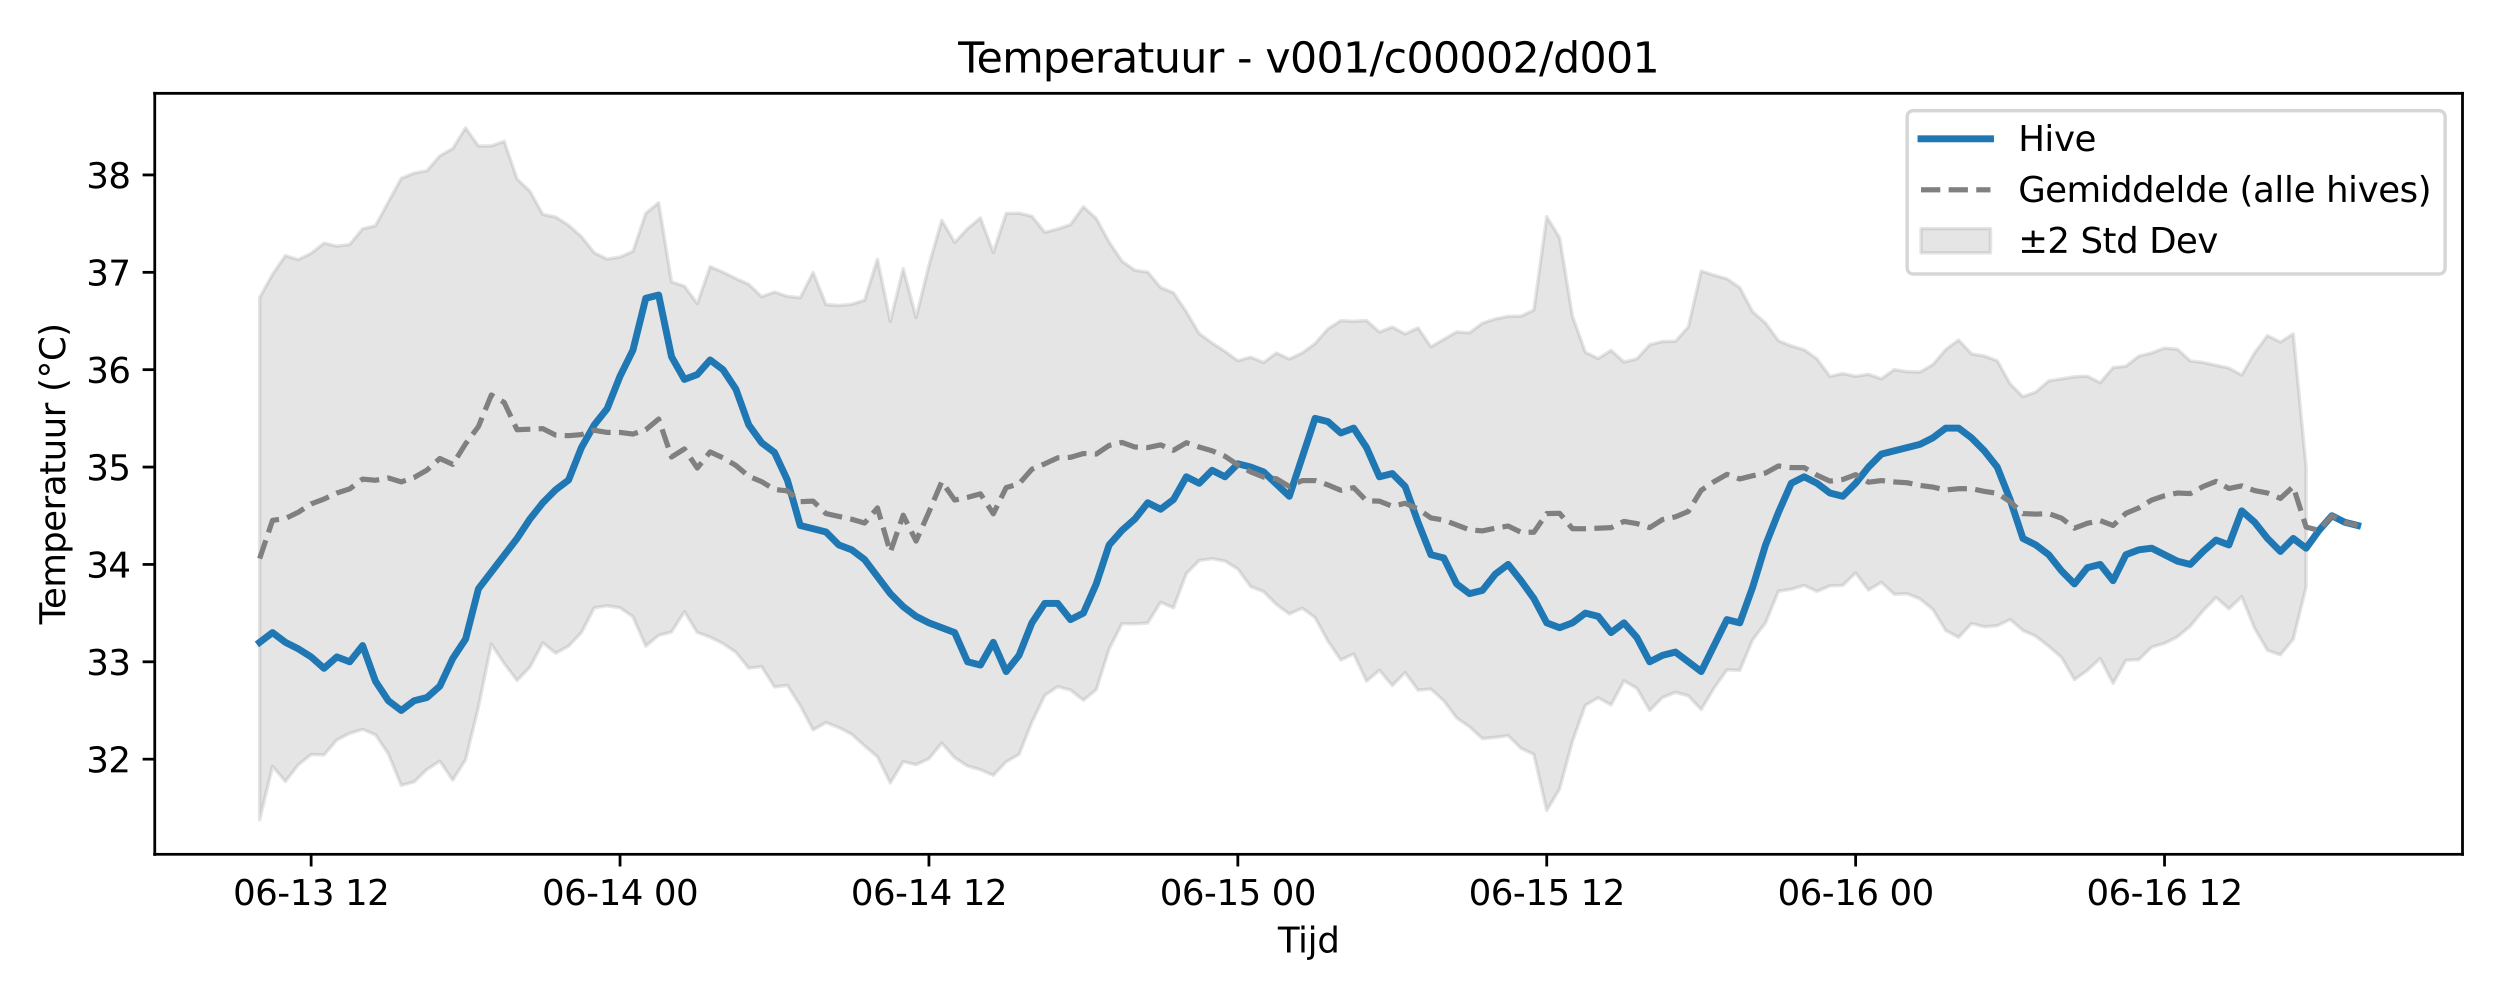 <?xml version="1.0" encoding="utf-8" standalone="no"?>
<!DOCTYPE svg PUBLIC "-//W3C//DTD SVG 1.1//EN"
  "http://www.w3.org/Graphics/SVG/1.1/DTD/svg11.dtd">
<svg xmlns:xlink="http://www.w3.org/1999/xlink" width="720pt" height="288pt" viewBox="0 0 720 288" xmlns="http://www.w3.org/2000/svg" version="1.1">
 <defs>
  <style type="text/css">*{stroke-linejoin: round; stroke-linecap: butt}</style>
 </defs>
 <g id="figure_1">
  <g id="patch_1">
   <path d="M 0 288 
L 720 288 
L 720 0 
L 0 0 
z
" style="fill: #ffffff"/>
  </g>
  <g id="axes_1">
   <g id="patch_2">
    <path d="M 44.57 246.04 
L 709.2 246.04 
L 709.2 26.88 
L 44.57 26.88 
z
" style="fill: #ffffff"/>
   </g>
   <g id="FillBetweenPolyCollection_1">
    <defs>
     <path id="md0d5332e14" d="M 74.78 -202.333 
L 74.78 -51.922 
L 78.487 -67.287 
L 82.194 -62.949 
L 85.901 -67.711 
L 89.608 -70.705 
L 93.314 -70.58 
L 97.021 -74.916 
L 100.728 -76.814 
L 104.435 -77.942 
L 108.142 -76.379 
L 111.848 -70.862 
L 115.555 -61.813 
L 119.262 -62.828 
L 122.969 -66.407 
L 126.676 -68.805 
L 130.383 -63.319 
L 134.089 -69.216 
L 137.796 -84.401 
L 141.503 -102.495 
L 145.21 -96.899 
L 148.917 -92.027 
L 152.623 -95.869 
L 156.33 -102.856 
L 160.037 -99.874 
L 163.744 -101.913 
L 167.451 -105.835 
L 171.157 -112.969 
L 174.864 -113.536 
L 178.571 -112.951 
L 182.278 -110.386 
L 185.985 -101.92 
L 189.691 -105.03 
L 193.398 -105.976 
L 197.105 -111.833 
L 200.812 -105.858 
L 204.519 -104.489 
L 208.225 -102.658 
L 211.932 -100.15 
L 215.639 -95.564 
L 219.346 -96.014 
L 223.053 -90.149 
L 226.759 -90.626 
L 230.466 -84.781 
L 234.173 -77.793 
L 237.88 -79.907 
L 241.587 -78.44 
L 245.293 -76.554 
L 249 -73.176 
L 252.707 -70.06 
L 256.414 -62.511 
L 260.121 -68.625 
L 263.827 -67.786 
L 267.534 -69.493 
L 271.241 -73.988 
L 274.948 -69.79 
L 278.655 -67.394 
L 282.361 -66.318 
L 286.068 -64.726 
L 289.775 -68.597 
L 293.482 -70.733 
L 297.189 -80.009 
L 300.896 -87.738 
L 304.602 -90.225 
L 308.309 -89.27 
L 312.016 -86.326 
L 315.723 -89.386 
L 319.43 -101.138 
L 323.136 -108.389 
L 326.843 -108.335 
L 330.55 -108.571 
L 334.257 -114.551 
L 337.964 -112.962 
L 341.67 -122.815 
L 345.377 -126.583 
L 349.084 -127.103 
L 352.791 -126.42 
L 356.498 -124.113 
L 360.204 -119.047 
L 363.911 -117.602 
L 367.618 -113.905 
L 371.325 -111.168 
L 375.032 -112.835 
L 378.738 -110.139 
L 382.445 -103.404 
L 386.152 -97.92 
L 389.859 -99.674 
L 393.566 -91.818 
L 397.272 -94.968 
L 400.979 -90.564 
L 404.686 -94.292 
L 408.393 -89.246 
L 412.1 -89.551 
L 415.806 -86.172 
L 419.513 -81.24 
L 423.22 -78.677 
L 426.927 -75.295 
L 430.634 -75.622 
L 434.34 -76.138 
L 438.047 -72.494 
L 441.754 -70.733 
L 445.461 -54.574 
L 449.168 -60.815 
L 452.874 -74.527 
L 456.581 -84.898 
L 460.288 -87.04 
L 463.995 -84.981 
L 467.702 -91.915 
L 471.409 -89.777 
L 475.115 -83.363 
L 478.822 -87.116 
L 482.529 -88.606 
L 486.236 -87.601 
L 489.943 -83.639 
L 493.649 -89.823 
L 497.356 -95.069 
L 501.063 -94.972 
L 504.77 -103.778 
L 508.477 -108.598 
L 512.183 -117.728 
L 515.89 -118.288 
L 519.597 -119.403 
L 523.304 -117.671 
L 527.011 -119.276 
L 530.717 -119.404 
L 534.424 -122.987 
L 538.131 -118.052 
L 541.838 -120.284 
L 545.545 -116.852 
L 549.251 -116.992 
L 552.958 -115.537 
L 556.665 -112.461 
L 560.372 -106.421 
L 564.079 -104.433 
L 567.785 -108.422 
L 571.492 -107.498 
L 575.199 -107.762 
L 578.906 -109.583 
L 582.613 -106.424 
L 586.319 -104.764 
L 590.026 -101.873 
L 593.733 -98.643 
L 597.44 -92.272 
L 601.147 -94.905 
L 604.853 -98.357 
L 608.56 -91.19 
L 612.267 -97.824 
L 615.974 -98.007 
L 619.681 -101.625 
L 623.387 -102.707 
L 627.094 -104.592 
L 630.801 -107.66 
L 634.508 -112.152 
L 638.215 -115.924 
L 641.922 -112.654 
L 645.628 -116.143 
L 649.335 -107.019 
L 653.042 -100.676 
L 656.749 -99.414 
L 660.456 -103.915 
L 664.162 -119.009 
L 664.162 -153.38 
L 664.162 -153.38 
L 660.456 -191.843 
L 656.749 -189.489 
L 653.042 -191.344 
L 649.335 -186.403 
L 645.628 -179.99 
L 641.922 -181.983 
L 638.215 -182.794 
L 634.508 -183.607 
L 630.801 -184.048 
L 627.094 -187.427 
L 623.387 -187.755 
L 619.681 -186.344 
L 615.974 -185.444 
L 612.267 -182.51 
L 608.56 -182.134 
L 604.853 -177.772 
L 601.147 -179.665 
L 597.44 -179.494 
L 593.733 -178.887 
L 590.026 -178.306 
L 586.319 -175.104 
L 582.613 -173.755 
L 578.906 -177.451 
L 575.199 -184.102 
L 571.492 -185.456 
L 567.785 -186.09 
L 564.079 -190.079 
L 560.372 -187.313 
L 556.665 -182.986 
L 552.958 -180.844 
L 549.251 -180.947 
L 545.545 -181.555 
L 541.838 -178.902 
L 538.131 -180.2 
L 534.424 -179.627 
L 530.717 -180.405 
L 527.011 -179.598 
L 523.304 -184.631 
L 519.597 -187.261 
L 515.89 -188.376 
L 512.183 -189.871 
L 508.477 -194.951 
L 504.77 -198.212 
L 501.063 -205.149 
L 497.356 -207.7 
L 493.649 -208.74 
L 489.943 -209.938 
L 486.236 -193.824 
L 482.529 -189.704 
L 478.822 -189.635 
L 475.115 -188.714 
L 471.409 -184.638 
L 467.702 -183.746 
L 463.995 -187.097 
L 460.288 -184.727 
L 456.581 -186.557 
L 452.874 -196.927 
L 449.168 -219.52 
L 445.461 -225.605 
L 441.754 -198.697 
L 438.047 -196.935 
L 434.34 -196.874 
L 430.634 -196.144 
L 426.927 -194.914 
L 423.22 -192.154 
L 419.513 -192.396 
L 415.806 -190.268 
L 412.1 -188.135 
L 408.393 -193.582 
L 404.686 -191.807 
L 400.979 -193.822 
L 397.272 -192.378 
L 393.566 -195.684 
L 389.859 -195.461 
L 386.152 -195.657 
L 382.445 -193.289 
L 378.738 -189.047 
L 375.032 -186.351 
L 371.325 -184.591 
L 367.618 -186.341 
L 363.911 -183.609 
L 360.204 -185.124 
L 356.498 -184.109 
L 352.791 -186.788 
L 349.084 -189.221 
L 345.377 -191.922 
L 341.67 -198.183 
L 337.964 -203.673 
L 334.257 -205.2 
L 330.55 -209.622 
L 326.843 -210.17 
L 323.136 -212.764 
L 319.43 -218.301 
L 315.723 -225.068 
L 312.016 -228.439 
L 308.309 -223.315 
L 304.602 -222.048 
L 300.896 -221.108 
L 297.189 -225.721 
L 293.482 -226.584 
L 289.775 -226.538 
L 286.068 -215.328 
L 282.361 -225.234 
L 278.655 -222.133 
L 274.948 -218.179 
L 271.241 -224.575 
L 267.534 -211.621 
L 263.827 -196.564 
L 260.121 -210.619 
L 256.414 -195.483 
L 252.707 -213.36 
L 249 -201.55 
L 245.293 -200.353 
L 241.587 -200.025 
L 237.88 -200.272 
L 234.173 -209.552 
L 230.466 -202.253 
L 226.759 -202.64 
L 223.053 -203.896 
L 219.346 -202.548 
L 215.639 -206.115 
L 211.932 -207.761 
L 208.225 -209.615 
L 204.519 -211.211 
L 200.812 -200.557 
L 197.105 -205.581 
L 193.398 -206.796 
L 189.691 -229.615 
L 185.985 -226.555 
L 182.278 -215.597 
L 178.571 -213.966 
L 174.864 -213.382 
L 171.157 -215.195 
L 167.451 -219.837 
L 163.744 -223.135 
L 160.037 -225.485 
L 156.33 -226.243 
L 152.623 -232.918 
L 148.917 -236.449 
L 145.21 -247.28 
L 141.503 -245.985 
L 137.796 -245.944 
L 134.089 -251.158 
L 130.383 -245.215 
L 126.676 -243.112 
L 122.969 -238.832 
L 119.262 -238.139 
L 115.555 -236.617 
L 111.848 -229.838 
L 108.142 -222.985 
L 104.435 -222.09 
L 100.728 -217.609 
L 97.021 -217.103 
L 93.314 -217.968 
L 89.608 -215.038 
L 85.901 -213.225 
L 82.194 -214.381 
L 78.487 -208.975 
L 74.78 -202.333 
z
" style="stroke: #808080; stroke-opacity: 0.2"/>
    </defs>
    <g clip-path="url(#pf8213c6956)">
     <use xlink:href="#md0d5332e14" x="0" y="288" style="fill: #808080; fill-opacity: 0.2; stroke: #808080; stroke-opacity: 0.2"/>
    </g>
   </g>
   <g id="matplotlib.axis_1">
    <g id="xtick_1">
     <g id="line2d_1">
      <defs>
       <path id="m0d4fc4e708" d="M 0 0 
L 0 3.5 
" style="stroke: #000000; stroke-width: 0.8"/>
      </defs>
      <g>
       <use xlink:href="#m0d4fc4e708" x="89.608" y="246.04" style="stroke: #000000; stroke-width: 0.8"/>
      </g>
     </g>
     <g id="text_1">
      <!-- 06-13 12 -->
      <g transform="translate(67.127 260.638) scale(0.1 -0.1)">
       <defs>
        <path id="DejaVuSans-30" d="M 2034 4250 
Q 1547 4250 1301 3770 
Q 1056 3291 1056 2328 
Q 1056 1369 1301 889 
Q 1547 409 2034 409 
Q 2525 409 2770 889 
Q 3016 1369 3016 2328 
Q 3016 3291 2770 3770 
Q 2525 4250 2034 4250 
z
M 2034 4750 
Q 2819 4750 3233 4129 
Q 3647 3509 3647 2328 
Q 3647 1150 3233 529 
Q 2819 -91 2034 -91 
Q 1250 -91 836 529 
Q 422 1150 422 2328 
Q 422 3509 836 4129 
Q 1250 4750 2034 4750 
z
" transform="scale(0.016)"/>
        <path id="DejaVuSans-36" d="M 2113 2584 
Q 1688 2584 1439 2293 
Q 1191 2003 1191 1497 
Q 1191 994 1439 701 
Q 1688 409 2113 409 
Q 2538 409 2786 701 
Q 3034 994 3034 1497 
Q 3034 2003 2786 2293 
Q 2538 2584 2113 2584 
z
M 3366 4563 
L 3366 3988 
Q 3128 4100 2886 4159 
Q 2644 4219 2406 4219 
Q 1781 4219 1451 3797 
Q 1122 3375 1075 2522 
Q 1259 2794 1537 2939 
Q 1816 3084 2150 3084 
Q 2853 3084 3261 2657 
Q 3669 2231 3669 1497 
Q 3669 778 3244 343 
Q 2819 -91 2113 -91 
Q 1303 -91 875 529 
Q 447 1150 447 2328 
Q 447 3434 972 4092 
Q 1497 4750 2381 4750 
Q 2619 4750 2861 4703 
Q 3103 4656 3366 4563 
z
" transform="scale(0.016)"/>
        <path id="DejaVuSans-2d" d="M 313 2009 
L 1997 2009 
L 1997 1497 
L 313 1497 
L 313 2009 
z
" transform="scale(0.016)"/>
        <path id="DejaVuSans-31" d="M 794 531 
L 1825 531 
L 1825 4091 
L 703 3866 
L 703 4441 
L 1819 4666 
L 2450 4666 
L 2450 531 
L 3481 531 
L 3481 0 
L 794 0 
L 794 531 
z
" transform="scale(0.016)"/>
        <path id="DejaVuSans-33" d="M 2597 2516 
Q 3050 2419 3304 2112 
Q 3559 1806 3559 1356 
Q 3559 666 3084 287 
Q 2609 -91 1734 -91 
Q 1441 -91 1130 -33 
Q 819 25 488 141 
L 488 750 
Q 750 597 1062 519 
Q 1375 441 1716 441 
Q 2309 441 2620 675 
Q 2931 909 2931 1356 
Q 2931 1769 2642 2001 
Q 2353 2234 1838 2234 
L 1294 2234 
L 1294 2753 
L 1863 2753 
Q 2328 2753 2575 2939 
Q 2822 3125 2822 3475 
Q 2822 3834 2567 4026 
Q 2313 4219 1838 4219 
Q 1578 4219 1281 4162 
Q 984 4106 628 3988 
L 628 4550 
Q 988 4650 1302 4700 
Q 1616 4750 1894 4750 
Q 2613 4750 3031 4423 
Q 3450 4097 3450 3541 
Q 3450 3153 3228 2886 
Q 3006 2619 2597 2516 
z
" transform="scale(0.016)"/>
        <path id="DejaVuSans-20" transform="scale(0.016)"/>
        <path id="DejaVuSans-32" d="M 1228 531 
L 3431 531 
L 3431 0 
L 469 0 
L 469 531 
Q 828 903 1448 1529 
Q 2069 2156 2228 2338 
Q 2531 2678 2651 2914 
Q 2772 3150 2772 3378 
Q 2772 3750 2511 3984 
Q 2250 4219 1831 4219 
Q 1534 4219 1204 4116 
Q 875 4013 500 3803 
L 500 4441 
Q 881 4594 1212 4672 
Q 1544 4750 1819 4750 
Q 2544 4750 2975 4387 
Q 3406 4025 3406 3419 
Q 3406 3131 3298 2873 
Q 3191 2616 2906 2266 
Q 2828 2175 2409 1742 
Q 1991 1309 1228 531 
z
" transform="scale(0.016)"/>
       </defs>
       <use xlink:href="#DejaVuSans-30"/>
       <use xlink:href="#DejaVuSans-36" transform="translate(63.623 0)"/>
       <use xlink:href="#DejaVuSans-2d" transform="translate(127.246 0)"/>
       <use xlink:href="#DejaVuSans-31" transform="translate(163.33 0)"/>
       <use xlink:href="#DejaVuSans-33" transform="translate(226.953 0)"/>
       <use xlink:href="#DejaVuSans-20" transform="translate(290.576 0)"/>
       <use xlink:href="#DejaVuSans-31" transform="translate(322.363 0)"/>
       <use xlink:href="#DejaVuSans-32" transform="translate(385.986 0)"/>
      </g>
     </g>
    </g>
    <g id="xtick_2">
     <g id="line2d_2">
      <g>
       <use xlink:href="#m0d4fc4e708" x="178.571" y="246.04" style="stroke: #000000; stroke-width: 0.8"/>
      </g>
     </g>
     <g id="text_2">
      <!-- 06-14 00 -->
      <g transform="translate(156.091 260.638) scale(0.1 -0.1)">
       <defs>
        <path id="DejaVuSans-34" d="M 2419 4116 
L 825 1625 
L 2419 1625 
L 2419 4116 
z
M 2253 4666 
L 3047 4666 
L 3047 1625 
L 3713 1625 
L 3713 1100 
L 3047 1100 
L 3047 0 
L 2419 0 
L 2419 1100 
L 313 1100 
L 313 1709 
L 2253 4666 
z
" transform="scale(0.016)"/>
       </defs>
       <use xlink:href="#DejaVuSans-30"/>
       <use xlink:href="#DejaVuSans-36" transform="translate(63.623 0)"/>
       <use xlink:href="#DejaVuSans-2d" transform="translate(127.246 0)"/>
       <use xlink:href="#DejaVuSans-31" transform="translate(163.33 0)"/>
       <use xlink:href="#DejaVuSans-34" transform="translate(226.953 0)"/>
       <use xlink:href="#DejaVuSans-20" transform="translate(290.576 0)"/>
       <use xlink:href="#DejaVuSans-30" transform="translate(322.363 0)"/>
       <use xlink:href="#DejaVuSans-30" transform="translate(385.986 0)"/>
      </g>
     </g>
    </g>
    <g id="xtick_3">
     <g id="line2d_3">
      <g>
       <use xlink:href="#m0d4fc4e708" x="267.534" y="246.04" style="stroke: #000000; stroke-width: 0.8"/>
      </g>
     </g>
     <g id="text_3">
      <!-- 06-14 12 -->
      <g transform="translate(245.054 260.638) scale(0.1 -0.1)">
       <use xlink:href="#DejaVuSans-30"/>
       <use xlink:href="#DejaVuSans-36" transform="translate(63.623 0)"/>
       <use xlink:href="#DejaVuSans-2d" transform="translate(127.246 0)"/>
       <use xlink:href="#DejaVuSans-31" transform="translate(163.33 0)"/>
       <use xlink:href="#DejaVuSans-34" transform="translate(226.953 0)"/>
       <use xlink:href="#DejaVuSans-20" transform="translate(290.576 0)"/>
       <use xlink:href="#DejaVuSans-31" transform="translate(322.363 0)"/>
       <use xlink:href="#DejaVuSans-32" transform="translate(385.986 0)"/>
      </g>
     </g>
    </g>
    <g id="xtick_4">
     <g id="line2d_4">
      <g>
       <use xlink:href="#m0d4fc4e708" x="356.498" y="246.04" style="stroke: #000000; stroke-width: 0.8"/>
      </g>
     </g>
     <g id="text_4">
      <!-- 06-15 00 -->
      <g transform="translate(334.017 260.638) scale(0.1 -0.1)">
       <defs>
        <path id="DejaVuSans-35" d="M 691 4666 
L 3169 4666 
L 3169 4134 
L 1269 4134 
L 1269 2991 
Q 1406 3038 1543 3061 
Q 1681 3084 1819 3084 
Q 2600 3084 3056 2656 
Q 3513 2228 3513 1497 
Q 3513 744 3044 326 
Q 2575 -91 1722 -91 
Q 1428 -91 1123 -41 
Q 819 9 494 109 
L 494 744 
Q 775 591 1075 516 
Q 1375 441 1709 441 
Q 2250 441 2565 725 
Q 2881 1009 2881 1497 
Q 2881 1984 2565 2268 
Q 2250 2553 1709 2553 
Q 1456 2553 1204 2497 
Q 953 2441 691 2322 
L 691 4666 
z
" transform="scale(0.016)"/>
       </defs>
       <use xlink:href="#DejaVuSans-30"/>
       <use xlink:href="#DejaVuSans-36" transform="translate(63.623 0)"/>
       <use xlink:href="#DejaVuSans-2d" transform="translate(127.246 0)"/>
       <use xlink:href="#DejaVuSans-31" transform="translate(163.33 0)"/>
       <use xlink:href="#DejaVuSans-35" transform="translate(226.953 0)"/>
       <use xlink:href="#DejaVuSans-20" transform="translate(290.576 0)"/>
       <use xlink:href="#DejaVuSans-30" transform="translate(322.363 0)"/>
       <use xlink:href="#DejaVuSans-30" transform="translate(385.986 0)"/>
      </g>
     </g>
    </g>
    <g id="xtick_5">
     <g id="line2d_5">
      <g>
       <use xlink:href="#m0d4fc4e708" x="445.461" y="246.04" style="stroke: #000000; stroke-width: 0.8"/>
      </g>
     </g>
     <g id="text_5">
      <!-- 06-15 12 -->
      <g transform="translate(422.98 260.638) scale(0.1 -0.1)">
       <use xlink:href="#DejaVuSans-30"/>
       <use xlink:href="#DejaVuSans-36" transform="translate(63.623 0)"/>
       <use xlink:href="#DejaVuSans-2d" transform="translate(127.246 0)"/>
       <use xlink:href="#DejaVuSans-31" transform="translate(163.33 0)"/>
       <use xlink:href="#DejaVuSans-35" transform="translate(226.953 0)"/>
       <use xlink:href="#DejaVuSans-20" transform="translate(290.576 0)"/>
       <use xlink:href="#DejaVuSans-31" transform="translate(322.363 0)"/>
       <use xlink:href="#DejaVuSans-32" transform="translate(385.986 0)"/>
      </g>
     </g>
    </g>
    <g id="xtick_6">
     <g id="line2d_6">
      <g>
       <use xlink:href="#m0d4fc4e708" x="534.424" y="246.04" style="stroke: #000000; stroke-width: 0.8"/>
      </g>
     </g>
     <g id="text_6">
      <!-- 06-16 00 -->
      <g transform="translate(511.944 260.638) scale(0.1 -0.1)">
       <use xlink:href="#DejaVuSans-30"/>
       <use xlink:href="#DejaVuSans-36" transform="translate(63.623 0)"/>
       <use xlink:href="#DejaVuSans-2d" transform="translate(127.246 0)"/>
       <use xlink:href="#DejaVuSans-31" transform="translate(163.33 0)"/>
       <use xlink:href="#DejaVuSans-36" transform="translate(226.953 0)"/>
       <use xlink:href="#DejaVuSans-20" transform="translate(290.576 0)"/>
       <use xlink:href="#DejaVuSans-30" transform="translate(322.363 0)"/>
       <use xlink:href="#DejaVuSans-30" transform="translate(385.986 0)"/>
      </g>
     </g>
    </g>
    <g id="xtick_7">
     <g id="line2d_7">
      <g>
       <use xlink:href="#m0d4fc4e708" x="623.387" y="246.04" style="stroke: #000000; stroke-width: 0.8"/>
      </g>
     </g>
     <g id="text_7">
      <!-- 06-16 12 -->
      <g transform="translate(600.907 260.638) scale(0.1 -0.1)">
       <use xlink:href="#DejaVuSans-30"/>
       <use xlink:href="#DejaVuSans-36" transform="translate(63.623 0)"/>
       <use xlink:href="#DejaVuSans-2d" transform="translate(127.246 0)"/>
       <use xlink:href="#DejaVuSans-31" transform="translate(163.33 0)"/>
       <use xlink:href="#DejaVuSans-36" transform="translate(226.953 0)"/>
       <use xlink:href="#DejaVuSans-20" transform="translate(290.576 0)"/>
       <use xlink:href="#DejaVuSans-31" transform="translate(322.363 0)"/>
       <use xlink:href="#DejaVuSans-32" transform="translate(385.986 0)"/>
      </g>
     </g>
    </g>
    <g id="text_8">
     <!-- Tijd -->
     <g transform="translate(368.035 274.317) scale(0.1 -0.1)">
      <defs>
       <path id="DejaVuSans-54" d="M -19 4666 
L 3928 4666 
L 3928 4134 
L 2272 4134 
L 2272 0 
L 1638 0 
L 1638 4134 
L -19 4134 
L -19 4666 
z
" transform="scale(0.016)"/>
       <path id="DejaVuSans-69" d="M 603 3500 
L 1178 3500 
L 1178 0 
L 603 0 
L 603 3500 
z
M 603 4863 
L 1178 4863 
L 1178 4134 
L 603 4134 
L 603 4863 
z
" transform="scale(0.016)"/>
       <path id="DejaVuSans-6a" d="M 603 3500 
L 1178 3500 
L 1178 -63 
Q 1178 -731 923 -1031 
Q 669 -1331 103 -1331 
L -116 -1331 
L -116 -844 
L 38 -844 
Q 366 -844 484 -692 
Q 603 -541 603 -63 
L 603 3500 
z
M 603 4863 
L 1178 4863 
L 1178 4134 
L 603 4134 
L 603 4863 
z
" transform="scale(0.016)"/>
       <path id="DejaVuSans-64" d="M 2906 2969 
L 2906 4863 
L 3481 4863 
L 3481 0 
L 2906 0 
L 2906 525 
Q 2725 213 2448 61 
Q 2172 -91 1784 -91 
Q 1150 -91 751 415 
Q 353 922 353 1747 
Q 353 2572 751 3078 
Q 1150 3584 1784 3584 
Q 2172 3584 2448 3432 
Q 2725 3281 2906 2969 
z
M 947 1747 
Q 947 1113 1208 752 
Q 1469 391 1925 391 
Q 2381 391 2643 752 
Q 2906 1113 2906 1747 
Q 2906 2381 2643 2742 
Q 2381 3103 1925 3103 
Q 1469 3103 1208 2742 
Q 947 2381 947 1747 
z
" transform="scale(0.016)"/>
      </defs>
      <use xlink:href="#DejaVuSans-54"/>
      <use xlink:href="#DejaVuSans-69" transform="translate(57.959 0)"/>
      <use xlink:href="#DejaVuSans-6a" transform="translate(85.742 0)"/>
      <use xlink:href="#DejaVuSans-64" transform="translate(113.525 0)"/>
     </g>
    </g>
   </g>
   <g id="matplotlib.axis_2">
    <g id="ytick_1">
     <g id="line2d_8">
      <defs>
       <path id="m4b5d42293a" d="M 0 0 
L -3.5 0 
" style="stroke: #000000; stroke-width: 0.8"/>
      </defs>
      <g>
       <use xlink:href="#m4b5d42293a" x="44.57" y="218.641" style="stroke: #000000; stroke-width: 0.8"/>
      </g>
     </g>
     <g id="text_9">
      <!-- 32 -->
      <g transform="translate(24.845 222.44) scale(0.1 -0.1)">
       <use xlink:href="#DejaVuSans-33"/>
       <use xlink:href="#DejaVuSans-32" transform="translate(63.623 0)"/>
      </g>
     </g>
    </g>
    <g id="ytick_2">
     <g id="line2d_9">
      <g>
       <use xlink:href="#m4b5d42293a" x="44.57" y="190.598" style="stroke: #000000; stroke-width: 0.8"/>
      </g>
     </g>
     <g id="text_10">
      <!-- 33 -->
      <g transform="translate(24.845 194.397) scale(0.1 -0.1)">
       <use xlink:href="#DejaVuSans-33"/>
       <use xlink:href="#DejaVuSans-33" transform="translate(63.623 0)"/>
      </g>
     </g>
    </g>
    <g id="ytick_3">
     <g id="line2d_10">
      <g>
       <use xlink:href="#m4b5d42293a" x="44.57" y="162.555" style="stroke: #000000; stroke-width: 0.8"/>
      </g>
     </g>
     <g id="text_11">
      <!-- 34 -->
      <g transform="translate(24.845 166.354) scale(0.1 -0.1)">
       <use xlink:href="#DejaVuSans-33"/>
       <use xlink:href="#DejaVuSans-34" transform="translate(63.623 0)"/>
      </g>
     </g>
    </g>
    <g id="ytick_4">
     <g id="line2d_11">
      <g>
       <use xlink:href="#m4b5d42293a" x="44.57" y="134.512" style="stroke: #000000; stroke-width: 0.8"/>
      </g>
     </g>
     <g id="text_12">
      <!-- 35 -->
      <g transform="translate(24.845 138.311) scale(0.1 -0.1)">
       <use xlink:href="#DejaVuSans-33"/>
       <use xlink:href="#DejaVuSans-35" transform="translate(63.623 0)"/>
      </g>
     </g>
    </g>
    <g id="ytick_5">
     <g id="line2d_12">
      <g>
       <use xlink:href="#m4b5d42293a" x="44.57" y="106.469" style="stroke: #000000; stroke-width: 0.8"/>
      </g>
     </g>
     <g id="text_13">
      <!-- 36 -->
      <g transform="translate(24.845 110.268) scale(0.1 -0.1)">
       <use xlink:href="#DejaVuSans-33"/>
       <use xlink:href="#DejaVuSans-36" transform="translate(63.623 0)"/>
      </g>
     </g>
    </g>
    <g id="ytick_6">
     <g id="line2d_13">
      <g>
       <use xlink:href="#m4b5d42293a" x="44.57" y="78.426" style="stroke: #000000; stroke-width: 0.8"/>
      </g>
     </g>
     <g id="text_14">
      <!-- 37 -->
      <g transform="translate(24.845 82.225) scale(0.1 -0.1)">
       <defs>
        <path id="DejaVuSans-37" d="M 525 4666 
L 3525 4666 
L 3525 4397 
L 1831 0 
L 1172 0 
L 2766 4134 
L 525 4134 
L 525 4666 
z
" transform="scale(0.016)"/>
       </defs>
       <use xlink:href="#DejaVuSans-33"/>
       <use xlink:href="#DejaVuSans-37" transform="translate(63.623 0)"/>
      </g>
     </g>
    </g>
    <g id="ytick_7">
     <g id="line2d_14">
      <g>
       <use xlink:href="#m4b5d42293a" x="44.57" y="50.383" style="stroke: #000000; stroke-width: 0.8"/>
      </g>
     </g>
     <g id="text_15">
      <!-- 38 -->
      <g transform="translate(24.845 54.182) scale(0.1 -0.1)">
       <defs>
        <path id="DejaVuSans-38" d="M 2034 2216 
Q 1584 2216 1326 1975 
Q 1069 1734 1069 1313 
Q 1069 891 1326 650 
Q 1584 409 2034 409 
Q 2484 409 2743 651 
Q 3003 894 3003 1313 
Q 3003 1734 2745 1975 
Q 2488 2216 2034 2216 
z
M 1403 2484 
Q 997 2584 770 2862 
Q 544 3141 544 3541 
Q 544 4100 942 4425 
Q 1341 4750 2034 4750 
Q 2731 4750 3128 4425 
Q 3525 4100 3525 3541 
Q 3525 3141 3298 2862 
Q 3072 2584 2669 2484 
Q 3125 2378 3379 2068 
Q 3634 1759 3634 1313 
Q 3634 634 3220 271 
Q 2806 -91 2034 -91 
Q 1263 -91 848 271 
Q 434 634 434 1313 
Q 434 1759 690 2068 
Q 947 2378 1403 2484 
z
M 1172 3481 
Q 1172 3119 1398 2916 
Q 1625 2713 2034 2713 
Q 2441 2713 2670 2916 
Q 2900 3119 2900 3481 
Q 2900 3844 2670 4047 
Q 2441 4250 2034 4250 
Q 1625 4250 1398 4047 
Q 1172 3844 1172 3481 
z
" transform="scale(0.016)"/>
       </defs>
       <use xlink:href="#DejaVuSans-33"/>
       <use xlink:href="#DejaVuSans-38" transform="translate(63.623 0)"/>
      </g>
     </g>
    </g>
    <g id="text_16">
     <!-- Temperatuur (°C) -->
     <g transform="translate(18.765 179.816) rotate(-90) scale(0.1 -0.1)">
      <defs>
       <path id="DejaVuSans-65" d="M 3597 1894 
L 3597 1613 
L 953 1613 
Q 991 1019 1311 708 
Q 1631 397 2203 397 
Q 2534 397 2845 478 
Q 3156 559 3463 722 
L 3463 178 
Q 3153 47 2828 -22 
Q 2503 -91 2169 -91 
Q 1331 -91 842 396 
Q 353 884 353 1716 
Q 353 2575 817 3079 
Q 1281 3584 2069 3584 
Q 2775 3584 3186 3129 
Q 3597 2675 3597 1894 
z
M 3022 2063 
Q 3016 2534 2758 2815 
Q 2500 3097 2075 3097 
Q 1594 3097 1305 2825 
Q 1016 2553 972 2059 
L 3022 2063 
z
" transform="scale(0.016)"/>
       <path id="DejaVuSans-6d" d="M 3328 2828 
Q 3544 3216 3844 3400 
Q 4144 3584 4550 3584 
Q 5097 3584 5394 3201 
Q 5691 2819 5691 2113 
L 5691 0 
L 5113 0 
L 5113 2094 
Q 5113 2597 4934 2840 
Q 4756 3084 4391 3084 
Q 3944 3084 3684 2787 
Q 3425 2491 3425 1978 
L 3425 0 
L 2847 0 
L 2847 2094 
Q 2847 2600 2669 2842 
Q 2491 3084 2119 3084 
Q 1678 3084 1418 2786 
Q 1159 2488 1159 1978 
L 1159 0 
L 581 0 
L 581 3500 
L 1159 3500 
L 1159 2956 
Q 1356 3278 1631 3431 
Q 1906 3584 2284 3584 
Q 2666 3584 2933 3390 
Q 3200 3197 3328 2828 
z
" transform="scale(0.016)"/>
       <path id="DejaVuSans-70" d="M 1159 525 
L 1159 -1331 
L 581 -1331 
L 581 3500 
L 1159 3500 
L 1159 2969 
Q 1341 3281 1617 3432 
Q 1894 3584 2278 3584 
Q 2916 3584 3314 3078 
Q 3713 2572 3713 1747 
Q 3713 922 3314 415 
Q 2916 -91 2278 -91 
Q 1894 -91 1617 61 
Q 1341 213 1159 525 
z
M 3116 1747 
Q 3116 2381 2855 2742 
Q 2594 3103 2138 3103 
Q 1681 3103 1420 2742 
Q 1159 2381 1159 1747 
Q 1159 1113 1420 752 
Q 1681 391 2138 391 
Q 2594 391 2855 752 
Q 3116 1113 3116 1747 
z
" transform="scale(0.016)"/>
       <path id="DejaVuSans-72" d="M 2631 2963 
Q 2534 3019 2420 3045 
Q 2306 3072 2169 3072 
Q 1681 3072 1420 2755 
Q 1159 2438 1159 1844 
L 1159 0 
L 581 0 
L 581 3500 
L 1159 3500 
L 1159 2956 
Q 1341 3275 1631 3429 
Q 1922 3584 2338 3584 
Q 2397 3584 2469 3576 
Q 2541 3569 2628 3553 
L 2631 2963 
z
" transform="scale(0.016)"/>
       <path id="DejaVuSans-61" d="M 2194 1759 
Q 1497 1759 1228 1600 
Q 959 1441 959 1056 
Q 959 750 1161 570 
Q 1363 391 1709 391 
Q 2188 391 2477 730 
Q 2766 1069 2766 1631 
L 2766 1759 
L 2194 1759 
z
M 3341 1997 
L 3341 0 
L 2766 0 
L 2766 531 
Q 2569 213 2275 61 
Q 1981 -91 1556 -91 
Q 1019 -91 701 211 
Q 384 513 384 1019 
Q 384 1609 779 1909 
Q 1175 2209 1959 2209 
L 2766 2209 
L 2766 2266 
Q 2766 2663 2505 2880 
Q 2244 3097 1772 3097 
Q 1472 3097 1187 3025 
Q 903 2953 641 2809 
L 641 3341 
Q 956 3463 1253 3523 
Q 1550 3584 1831 3584 
Q 2591 3584 2966 3190 
Q 3341 2797 3341 1997 
z
" transform="scale(0.016)"/>
       <path id="DejaVuSans-74" d="M 1172 4494 
L 1172 3500 
L 2356 3500 
L 2356 3053 
L 1172 3053 
L 1172 1153 
Q 1172 725 1289 603 
Q 1406 481 1766 481 
L 2356 481 
L 2356 0 
L 1766 0 
Q 1100 0 847 248 
Q 594 497 594 1153 
L 594 3053 
L 172 3053 
L 172 3500 
L 594 3500 
L 594 4494 
L 1172 4494 
z
" transform="scale(0.016)"/>
       <path id="DejaVuSans-75" d="M 544 1381 
L 544 3500 
L 1119 3500 
L 1119 1403 
Q 1119 906 1312 657 
Q 1506 409 1894 409 
Q 2359 409 2629 706 
Q 2900 1003 2900 1516 
L 2900 3500 
L 3475 3500 
L 3475 0 
L 2900 0 
L 2900 538 
Q 2691 219 2414 64 
Q 2138 -91 1772 -91 
Q 1169 -91 856 284 
Q 544 659 544 1381 
z
M 1991 3584 
L 1991 3584 
z
" transform="scale(0.016)"/>
       <path id="DejaVuSans-28" d="M 1984 4856 
Q 1566 4138 1362 3434 
Q 1159 2731 1159 2009 
Q 1159 1288 1364 580 
Q 1569 -128 1984 -844 
L 1484 -844 
Q 1016 -109 783 600 
Q 550 1309 550 2009 
Q 550 2706 781 3412 
Q 1013 4119 1484 4856 
L 1984 4856 
z
" transform="scale(0.016)"/>
       <path id="DejaVuSans-b0" d="M 1600 4347 
Q 1350 4347 1178 4173 
Q 1006 4000 1006 3750 
Q 1006 3503 1178 3333 
Q 1350 3163 1600 3163 
Q 1850 3163 2022 3333 
Q 2194 3503 2194 3750 
Q 2194 3997 2020 4172 
Q 1847 4347 1600 4347 
z
M 1600 4750 
Q 1800 4750 1984 4673 
Q 2169 4597 2303 4453 
Q 2447 4313 2519 4134 
Q 2591 3956 2591 3750 
Q 2591 3338 2302 3052 
Q 2013 2766 1594 2766 
Q 1172 2766 890 3047 
Q 609 3328 609 3750 
Q 609 4169 896 4459 
Q 1184 4750 1600 4750 
z
" transform="scale(0.016)"/>
       <path id="DejaVuSans-43" d="M 4122 4306 
L 4122 3641 
Q 3803 3938 3442 4084 
Q 3081 4231 2675 4231 
Q 1875 4231 1450 3742 
Q 1025 3253 1025 2328 
Q 1025 1406 1450 917 
Q 1875 428 2675 428 
Q 3081 428 3442 575 
Q 3803 722 4122 1019 
L 4122 359 
Q 3791 134 3420 21 
Q 3050 -91 2638 -91 
Q 1578 -91 968 557 
Q 359 1206 359 2328 
Q 359 3453 968 4101 
Q 1578 4750 2638 4750 
Q 3056 4750 3426 4639 
Q 3797 4528 4122 4306 
z
" transform="scale(0.016)"/>
       <path id="DejaVuSans-29" d="M 513 4856 
L 1013 4856 
Q 1481 4119 1714 3412 
Q 1947 2706 1947 2009 
Q 1947 1309 1714 600 
Q 1481 -109 1013 -844 
L 513 -844 
Q 928 -128 1133 580 
Q 1338 1288 1338 2009 
Q 1338 2731 1133 3434 
Q 928 4138 513 4856 
z
" transform="scale(0.016)"/>
      </defs>
      <use xlink:href="#DejaVuSans-54"/>
      <use xlink:href="#DejaVuSans-65" transform="translate(44.084 0)"/>
      <use xlink:href="#DejaVuSans-6d" transform="translate(105.607 0)"/>
      <use xlink:href="#DejaVuSans-70" transform="translate(203.02 0)"/>
      <use xlink:href="#DejaVuSans-65" transform="translate(266.496 0)"/>
      <use xlink:href="#DejaVuSans-72" transform="translate(328.02 0)"/>
      <use xlink:href="#DejaVuSans-61" transform="translate(369.133 0)"/>
      <use xlink:href="#DejaVuSans-74" transform="translate(430.412 0)"/>
      <use xlink:href="#DejaVuSans-75" transform="translate(469.621 0)"/>
      <use xlink:href="#DejaVuSans-75" transform="translate(533 0)"/>
      <use xlink:href="#DejaVuSans-72" transform="translate(596.379 0)"/>
      <use xlink:href="#DejaVuSans-20" transform="translate(637.492 0)"/>
      <use xlink:href="#DejaVuSans-28" transform="translate(669.279 0)"/>
      <use xlink:href="#DejaVuSans-b0" transform="translate(708.293 0)"/>
      <use xlink:href="#DejaVuSans-43" transform="translate(758.293 0)"/>
      <use xlink:href="#DejaVuSans-29" transform="translate(828.117 0)"/>
     </g>
    </g>
   </g>
   <g id="line2d_15">
    <path d="M 74.78 184.99 
L 78.487 182.185 
L 82.194 184.99 
L 85.901 186.859 
L 89.608 189.196 
L 93.314 192.468 
L 97.021 189.196 
L 100.728 190.598 
L 104.435 185.924 
L 108.142 196.207 
L 111.848 201.815 
L 115.555 204.62 
L 119.262 201.815 
L 122.969 200.881 
L 126.676 197.609 
L 130.383 189.663 
L 134.089 184.055 
L 137.796 169.566 
L 148.917 155.077 
L 152.623 149.468 
L 156.33 144.795 
L 160.037 141.055 
L 163.744 138.251 
L 167.451 128.903 
L 171.157 122.36 
L 174.864 117.686 
L 178.571 108.339 
L 182.278 100.86 
L 185.985 85.904 
L 189.691 84.969 
L 193.398 102.73 
L 197.105 109.273 
L 200.812 107.871 
L 204.519 103.665 
L 208.225 106.469 
L 211.932 112.078 
L 215.639 122.36 
L 219.346 127.501 
L 223.053 130.306 
L 226.759 138.251 
L 230.466 151.338 
L 237.88 153.207 
L 241.587 156.947 
L 245.293 158.349 
L 249 161.153 
L 256.414 170.968 
L 260.121 174.707 
L 263.827 177.511 
L 267.534 179.381 
L 274.948 182.185 
L 278.655 190.598 
L 282.361 191.533 
L 286.068 184.99 
L 289.775 193.403 
L 293.482 188.729 
L 297.189 179.381 
L 300.896 173.772 
L 304.602 173.772 
L 308.309 178.446 
L 312.016 176.577 
L 315.723 168.164 
L 319.43 156.947 
L 323.136 152.74 
L 326.843 149.468 
L 330.55 144.795 
L 334.257 146.664 
L 337.964 143.86 
L 341.67 137.316 
L 345.377 139.186 
L 349.084 135.447 
L 352.791 137.316 
L 356.498 133.577 
L 360.204 134.512 
L 363.911 135.914 
L 371.325 142.925 
L 378.738 120.491 
L 382.445 121.425 
L 386.152 124.697 
L 389.859 123.295 
L 393.566 128.903 
L 397.272 137.316 
L 400.979 136.382 
L 404.686 140.121 
L 408.393 150.403 
L 412.1 159.751 
L 415.806 160.686 
L 419.513 168.164 
L 423.22 170.968 
L 426.927 170.033 
L 430.634 165.359 
L 434.34 162.555 
L 438.047 167.229 
L 441.754 172.37 
L 445.461 179.381 
L 449.168 180.783 
L 452.874 179.381 
L 456.581 176.577 
L 460.288 177.511 
L 463.995 182.185 
L 467.702 179.381 
L 471.409 183.587 
L 475.115 190.598 
L 478.822 188.729 
L 482.529 187.794 
L 489.943 193.403 
L 497.356 178.446 
L 501.063 179.381 
L 504.77 169.099 
L 508.477 156.947 
L 512.183 147.599 
L 515.89 139.186 
L 519.597 137.316 
L 523.304 139.186 
L 527.011 141.99 
L 530.717 142.925 
L 534.424 139.186 
L 538.131 134.512 
L 541.838 130.773 
L 552.958 127.969 
L 556.665 126.099 
L 560.372 123.295 
L 564.079 123.295 
L 567.785 126.099 
L 571.492 129.838 
L 575.199 134.512 
L 578.906 143.86 
L 582.613 155.077 
L 586.319 156.947 
L 590.026 159.751 
L 593.733 164.425 
L 597.44 168.164 
L 601.147 163.49 
L 604.853 162.555 
L 608.56 167.229 
L 612.267 159.751 
L 615.974 158.349 
L 619.681 157.881 
L 627.094 161.62 
L 630.801 162.555 
L 634.508 158.816 
L 638.215 155.544 
L 641.922 156.947 
L 645.628 147.131 
L 649.335 150.403 
L 653.042 155.077 
L 656.749 158.816 
L 660.456 155.077 
L 664.162 157.881 
L 667.869 152.74 
L 671.576 148.534 
L 675.283 150.403 
L 678.99 151.338 
L 678.99 151.338 
" clip-path="url(#pf8213c6956)" style="fill: none; stroke: #1f77b4; stroke-width: 2; stroke-linecap: square"/>
   </g>
   <g id="line2d_16">
    <path d="M 74.78 160.873 
L 78.487 149.869 
L 82.194 149.335 
L 85.901 147.532 
L 89.608 145.128 
L 93.314 143.726 
L 97.021 141.99 
L 100.728 140.788 
L 104.435 137.984 
L 108.142 138.318 
L 111.848 137.65 
L 115.555 138.785 
L 119.262 137.517 
L 122.969 135.38 
L 126.676 132.042 
L 130.383 133.733 
L 134.089 127.813 
L 137.796 122.828 
L 141.503 113.76 
L 145.21 115.91 
L 148.917 123.762 
L 156.33 123.451 
L 160.037 125.32 
L 163.744 125.476 
L 167.451 125.164 
L 171.157 123.918 
L 174.864 124.541 
L 178.571 124.541 
L 182.278 125.009 
L 185.985 123.762 
L 189.691 120.678 
L 193.398 131.614 
L 197.105 129.293 
L 200.812 134.793 
L 204.519 130.15 
L 208.225 131.864 
L 211.932 134.045 
L 215.639 137.161 
L 219.346 138.719 
L 223.053 140.978 
L 226.759 141.367 
L 230.466 144.483 
L 234.173 144.327 
L 237.88 147.91 
L 245.293 149.546 
L 249 150.637 
L 252.707 146.29 
L 256.414 159.003 
L 260.121 148.378 
L 263.827 155.825 
L 267.534 147.443 
L 271.241 138.719 
L 274.948 144.016 
L 278.655 143.237 
L 282.361 142.224 
L 286.068 147.973 
L 289.775 140.432 
L 293.482 139.342 
L 297.189 135.135 
L 300.896 133.577 
L 304.602 131.864 
L 308.309 131.708 
L 312.016 130.617 
L 315.723 130.773 
L 319.43 128.28 
L 323.136 127.423 
L 326.843 128.748 
L 330.55 128.903 
L 334.257 128.125 
L 337.964 129.682 
L 341.67 127.501 
L 345.377 128.748 
L 349.084 129.838 
L 352.791 131.396 
L 356.498 133.889 
L 360.204 135.914 
L 363.911 137.394 
L 367.618 137.877 
L 371.325 140.121 
L 375.032 138.407 
L 378.738 138.407 
L 382.445 139.653 
L 386.152 141.211 
L 389.859 140.432 
L 393.566 144.249 
L 397.272 144.327 
L 400.979 145.807 
L 404.686 144.95 
L 408.393 146.586 
L 412.1 149.157 
L 415.806 149.78 
L 423.22 152.584 
L 426.927 152.896 
L 430.634 152.117 
L 434.34 151.494 
L 438.047 153.285 
L 441.754 153.285 
L 445.461 147.91 
L 449.168 147.833 
L 452.874 152.273 
L 456.581 152.273 
L 463.995 151.961 
L 467.702 150.169 
L 471.409 150.793 
L 475.115 151.961 
L 478.822 149.624 
L 482.529 148.845 
L 486.236 147.287 
L 489.943 141.211 
L 493.649 138.719 
L 497.356 136.615 
L 501.063 137.94 
L 504.77 137.005 
L 508.477 136.226 
L 512.183 134.201 
L 515.89 134.668 
L 519.597 134.668 
L 523.304 136.849 
L 527.011 138.563 
L 530.717 138.095 
L 534.424 136.693 
L 538.131 138.874 
L 541.838 138.407 
L 545.545 138.796 
L 549.251 139.03 
L 552.958 139.809 
L 556.665 140.277 
L 560.372 141.133 
L 564.079 140.744 
L 567.785 140.744 
L 571.492 141.523 
L 575.199 142.068 
L 578.906 144.483 
L 582.613 147.91 
L 586.319 148.066 
L 590.026 147.91 
L 593.733 149.235 
L 597.44 152.117 
L 601.147 150.715 
L 604.853 149.936 
L 608.56 151.338 
L 612.267 147.833 
L 615.974 146.275 
L 619.681 144.016 
L 623.387 142.769 
L 627.094 141.99 
L 630.801 142.146 
L 634.508 140.121 
L 638.215 138.641 
L 641.922 140.682 
L 645.628 139.934 
L 649.335 141.289 
L 653.042 141.99 
L 656.749 143.548 
L 660.456 140.121 
L 664.162 151.805 
L 667.869 152.74 
L 671.576 148.534 
L 675.283 150.403 
L 678.99 151.338 
L 678.99 151.338 
" clip-path="url(#pf8213c6956)" style="fill: none; stroke-dasharray: 5.55,2.4; stroke-dashoffset: 0; stroke: #808080; stroke-width: 1.5"/>
   </g>
   <g id="patch_3">
    <path d="M 44.57 246.04 
L 44.57 26.88 
" style="fill: none; stroke: #000000; stroke-width: 0.8; stroke-linejoin: miter; stroke-linecap: square"/>
   </g>
   <g id="patch_4">
    <path d="M 709.2 246.04 
L 709.2 26.88 
" style="fill: none; stroke: #000000; stroke-width: 0.8; stroke-linejoin: miter; stroke-linecap: square"/>
   </g>
   <g id="patch_5">
    <path d="M 44.57 246.04 
L 709.2 246.04 
" style="fill: none; stroke: #000000; stroke-width: 0.8; stroke-linejoin: miter; stroke-linecap: square"/>
   </g>
   <g id="patch_6">
    <path d="M 44.57 26.88 
L 709.2 26.88 
" style="fill: none; stroke: #000000; stroke-width: 0.8; stroke-linejoin: miter; stroke-linecap: square"/>
   </g>
   <g id="text_17">
    <!-- Temperatuur - v001/c00002/d001 -->
    <g transform="translate(275.963 20.88) scale(0.12 -0.12)">
     <defs>
      <path id="DejaVuSans-76" d="M 191 3500 
L 800 3500 
L 1894 563 
L 2988 3500 
L 3597 3500 
L 2284 0 
L 1503 0 
L 191 3500 
z
" transform="scale(0.016)"/>
      <path id="DejaVuSans-2f" d="M 1625 4666 
L 2156 4666 
L 531 -594 
L 0 -594 
L 1625 4666 
z
" transform="scale(0.016)"/>
      <path id="DejaVuSans-63" d="M 3122 3366 
L 3122 2828 
Q 2878 2963 2633 3030 
Q 2388 3097 2138 3097 
Q 1578 3097 1268 2742 
Q 959 2388 959 1747 
Q 959 1106 1268 751 
Q 1578 397 2138 397 
Q 2388 397 2633 464 
Q 2878 531 3122 666 
L 3122 134 
Q 2881 22 2623 -34 
Q 2366 -91 2075 -91 
Q 1284 -91 818 406 
Q 353 903 353 1747 
Q 353 2603 823 3093 
Q 1294 3584 2113 3584 
Q 2378 3584 2631 3529 
Q 2884 3475 3122 3366 
z
" transform="scale(0.016)"/>
     </defs>
     <use xlink:href="#DejaVuSans-54"/>
     <use xlink:href="#DejaVuSans-65" transform="translate(44.084 0)"/>
     <use xlink:href="#DejaVuSans-6d" transform="translate(105.607 0)"/>
     <use xlink:href="#DejaVuSans-70" transform="translate(203.02 0)"/>
     <use xlink:href="#DejaVuSans-65" transform="translate(266.496 0)"/>
     <use xlink:href="#DejaVuSans-72" transform="translate(328.02 0)"/>
     <use xlink:href="#DejaVuSans-61" transform="translate(369.133 0)"/>
     <use xlink:href="#DejaVuSans-74" transform="translate(430.412 0)"/>
     <use xlink:href="#DejaVuSans-75" transform="translate(469.621 0)"/>
     <use xlink:href="#DejaVuSans-75" transform="translate(533 0)"/>
     <use xlink:href="#DejaVuSans-72" transform="translate(596.379 0)"/>
     <use xlink:href="#DejaVuSans-20" transform="translate(637.492 0)"/>
     <use xlink:href="#DejaVuSans-2d" transform="translate(669.279 0)"/>
     <use xlink:href="#DejaVuSans-20" transform="translate(705.363 0)"/>
     <use xlink:href="#DejaVuSans-76" transform="translate(737.15 0)"/>
     <use xlink:href="#DejaVuSans-30" transform="translate(796.33 0)"/>
     <use xlink:href="#DejaVuSans-30" transform="translate(859.953 0)"/>
     <use xlink:href="#DejaVuSans-31" transform="translate(923.576 0)"/>
     <use xlink:href="#DejaVuSans-2f" transform="translate(987.199 0)"/>
     <use xlink:href="#DejaVuSans-63" transform="translate(1020.891 0)"/>
     <use xlink:href="#DejaVuSans-30" transform="translate(1075.871 0)"/>
     <use xlink:href="#DejaVuSans-30" transform="translate(1139.494 0)"/>
     <use xlink:href="#DejaVuSans-30" transform="translate(1203.117 0)"/>
     <use xlink:href="#DejaVuSans-30" transform="translate(1266.74 0)"/>
     <use xlink:href="#DejaVuSans-32" transform="translate(1330.363 0)"/>
     <use xlink:href="#DejaVuSans-2f" transform="translate(1393.986 0)"/>
     <use xlink:href="#DejaVuSans-64" transform="translate(1427.678 0)"/>
     <use xlink:href="#DejaVuSans-30" transform="translate(1491.154 0)"/>
     <use xlink:href="#DejaVuSans-30" transform="translate(1554.777 0)"/>
     <use xlink:href="#DejaVuSans-31" transform="translate(1618.4 0)"/>
    </g>
   </g>
   <g id="legend_1">
    <g id="patch_7">
     <path d="M 551.256 78.914 
L 702.2 78.914 
Q 704.2 78.914 704.2 76.914 
L 704.2 33.88 
Q 704.2 31.88 702.2 31.88 
L 551.256 31.88 
Q 549.256 31.88 549.256 33.88 
L 549.256 76.914 
Q 549.256 78.914 551.256 78.914 
z
" style="fill: #ffffff; opacity: 0.8; stroke: #cccccc; stroke-linejoin: miter"/>
    </g>
    <g id="line2d_17">
     <path d="M 553.256 39.978 
L 563.256 39.978 
L 573.256 39.978 
" style="fill: none; stroke: #1f77b4; stroke-width: 2; stroke-linecap: square"/>
    </g>
    <g id="text_18">
     <!-- Hive -->
     <g transform="translate(581.256 43.478) scale(0.1 -0.1)">
      <defs>
       <path id="DejaVuSans-48" d="M 628 4666 
L 1259 4666 
L 1259 2753 
L 3553 2753 
L 3553 4666 
L 4184 4666 
L 4184 0 
L 3553 0 
L 3553 2222 
L 1259 2222 
L 1259 0 
L 628 0 
L 628 4666 
z
" transform="scale(0.016)"/>
      </defs>
      <use xlink:href="#DejaVuSans-48"/>
      <use xlink:href="#DejaVuSans-69" transform="translate(75.195 0)"/>
      <use xlink:href="#DejaVuSans-76" transform="translate(102.979 0)"/>
      <use xlink:href="#DejaVuSans-65" transform="translate(162.158 0)"/>
     </g>
    </g>
    <g id="line2d_18">
     <path d="M 553.256 54.657 
L 563.256 54.657 
L 573.256 54.657 
" style="fill: none; stroke-dasharray: 5.55,2.4; stroke-dashoffset: 0; stroke: #808080; stroke-width: 1.5"/>
    </g>
    <g id="text_19">
     <!-- Gemiddelde (alle hives) -->
     <g transform="translate(581.256 58.157) scale(0.1 -0.1)">
      <defs>
       <path id="DejaVuSans-47" d="M 3809 666 
L 3809 1919 
L 2778 1919 
L 2778 2438 
L 4434 2438 
L 4434 434 
Q 4069 175 3628 42 
Q 3188 -91 2688 -91 
Q 1594 -91 976 548 
Q 359 1188 359 2328 
Q 359 3472 976 4111 
Q 1594 4750 2688 4750 
Q 3144 4750 3555 4637 
Q 3966 4525 4313 4306 
L 4313 3634 
Q 3963 3931 3569 4081 
Q 3175 4231 2741 4231 
Q 1884 4231 1454 3753 
Q 1025 3275 1025 2328 
Q 1025 1384 1454 906 
Q 1884 428 2741 428 
Q 3075 428 3337 486 
Q 3600 544 3809 666 
z
" transform="scale(0.016)"/>
       <path id="DejaVuSans-6c" d="M 603 4863 
L 1178 4863 
L 1178 0 
L 603 0 
L 603 4863 
z
" transform="scale(0.016)"/>
       <path id="DejaVuSans-68" d="M 3513 2113 
L 3513 0 
L 2938 0 
L 2938 2094 
Q 2938 2591 2744 2837 
Q 2550 3084 2163 3084 
Q 1697 3084 1428 2787 
Q 1159 2491 1159 1978 
L 1159 0 
L 581 0 
L 581 4863 
L 1159 4863 
L 1159 2956 
Q 1366 3272 1645 3428 
Q 1925 3584 2291 3584 
Q 2894 3584 3203 3211 
Q 3513 2838 3513 2113 
z
" transform="scale(0.016)"/>
       <path id="DejaVuSans-73" d="M 2834 3397 
L 2834 2853 
Q 2591 2978 2328 3040 
Q 2066 3103 1784 3103 
Q 1356 3103 1142 2972 
Q 928 2841 928 2578 
Q 928 2378 1081 2264 
Q 1234 2150 1697 2047 
L 1894 2003 
Q 2506 1872 2764 1633 
Q 3022 1394 3022 966 
Q 3022 478 2636 193 
Q 2250 -91 1575 -91 
Q 1294 -91 989 -36 
Q 684 19 347 128 
L 347 722 
Q 666 556 975 473 
Q 1284 391 1588 391 
Q 1994 391 2212 530 
Q 2431 669 2431 922 
Q 2431 1156 2273 1281 
Q 2116 1406 1581 1522 
L 1381 1569 
Q 847 1681 609 1914 
Q 372 2147 372 2553 
Q 372 3047 722 3315 
Q 1072 3584 1716 3584 
Q 2034 3584 2315 3537 
Q 2597 3491 2834 3397 
z
" transform="scale(0.016)"/>
      </defs>
      <use xlink:href="#DejaVuSans-47"/>
      <use xlink:href="#DejaVuSans-65" transform="translate(77.49 0)"/>
      <use xlink:href="#DejaVuSans-6d" transform="translate(139.014 0)"/>
      <use xlink:href="#DejaVuSans-69" transform="translate(236.426 0)"/>
      <use xlink:href="#DejaVuSans-64" transform="translate(264.209 0)"/>
      <use xlink:href="#DejaVuSans-64" transform="translate(327.686 0)"/>
      <use xlink:href="#DejaVuSans-65" transform="translate(391.162 0)"/>
      <use xlink:href="#DejaVuSans-6c" transform="translate(452.686 0)"/>
      <use xlink:href="#DejaVuSans-64" transform="translate(480.469 0)"/>
      <use xlink:href="#DejaVuSans-65" transform="translate(543.945 0)"/>
      <use xlink:href="#DejaVuSans-20" transform="translate(605.469 0)"/>
      <use xlink:href="#DejaVuSans-28" transform="translate(637.256 0)"/>
      <use xlink:href="#DejaVuSans-61" transform="translate(676.27 0)"/>
      <use xlink:href="#DejaVuSans-6c" transform="translate(737.549 0)"/>
      <use xlink:href="#DejaVuSans-6c" transform="translate(765.332 0)"/>
      <use xlink:href="#DejaVuSans-65" transform="translate(793.115 0)"/>
      <use xlink:href="#DejaVuSans-20" transform="translate(854.639 0)"/>
      <use xlink:href="#DejaVuSans-68" transform="translate(886.426 0)"/>
      <use xlink:href="#DejaVuSans-69" transform="translate(949.805 0)"/>
      <use xlink:href="#DejaVuSans-76" transform="translate(977.588 0)"/>
      <use xlink:href="#DejaVuSans-65" transform="translate(1036.768 0)"/>
      <use xlink:href="#DejaVuSans-73" transform="translate(1098.291 0)"/>
      <use xlink:href="#DejaVuSans-29" transform="translate(1150.391 0)"/>
     </g>
    </g>
    <g id="patch_8">
     <path d="M 553.256 72.835 
L 573.256 72.835 
L 573.256 65.835 
L 553.256 65.835 
z
" style="fill: #808080; fill-opacity: 0.2; stroke: #808080; stroke-opacity: 0.2; stroke-linejoin: miter"/>
    </g>
    <g id="text_20">
     <!-- ±2 Std Dev -->
     <g transform="translate(581.256 72.835) scale(0.1 -0.1)">
      <defs>
       <path id="DejaVuSans-b1" d="M 2944 4013 
L 2944 2803 
L 4684 2803 
L 4684 2272 
L 2944 2272 
L 2944 1063 
L 2419 1063 
L 2419 2272 
L 678 2272 
L 678 2803 
L 2419 2803 
L 2419 4013 
L 2944 4013 
z
M 678 531 
L 4684 531 
L 4684 0 
L 678 0 
L 678 531 
z
" transform="scale(0.016)"/>
       <path id="DejaVuSans-53" d="M 3425 4513 
L 3425 3897 
Q 3066 4069 2747 4153 
Q 2428 4238 2131 4238 
Q 1616 4238 1336 4038 
Q 1056 3838 1056 3469 
Q 1056 3159 1242 3001 
Q 1428 2844 1947 2747 
L 2328 2669 
Q 3034 2534 3370 2195 
Q 3706 1856 3706 1288 
Q 3706 609 3251 259 
Q 2797 -91 1919 -91 
Q 1588 -91 1214 -16 
Q 841 59 441 206 
L 441 856 
Q 825 641 1194 531 
Q 1563 422 1919 422 
Q 2459 422 2753 634 
Q 3047 847 3047 1241 
Q 3047 1584 2836 1778 
Q 2625 1972 2144 2069 
L 1759 2144 
Q 1053 2284 737 2584 
Q 422 2884 422 3419 
Q 422 4038 858 4394 
Q 1294 4750 2059 4750 
Q 2388 4750 2728 4690 
Q 3069 4631 3425 4513 
z
" transform="scale(0.016)"/>
       <path id="DejaVuSans-44" d="M 1259 4147 
L 1259 519 
L 2022 519 
Q 2988 519 3436 956 
Q 3884 1394 3884 2338 
Q 3884 3275 3436 3711 
Q 2988 4147 2022 4147 
L 1259 4147 
z
M 628 4666 
L 1925 4666 
Q 3281 4666 3915 4102 
Q 4550 3538 4550 2338 
Q 4550 1131 3912 565 
Q 3275 0 1925 0 
L 628 0 
L 628 4666 
z
" transform="scale(0.016)"/>
      </defs>
      <use xlink:href="#DejaVuSans-b1"/>
      <use xlink:href="#DejaVuSans-32" transform="translate(83.789 0)"/>
      <use xlink:href="#DejaVuSans-20" transform="translate(147.412 0)"/>
      <use xlink:href="#DejaVuSans-53" transform="translate(179.199 0)"/>
      <use xlink:href="#DejaVuSans-74" transform="translate(242.676 0)"/>
      <use xlink:href="#DejaVuSans-64" transform="translate(281.885 0)"/>
      <use xlink:href="#DejaVuSans-20" transform="translate(345.361 0)"/>
      <use xlink:href="#DejaVuSans-44" transform="translate(377.148 0)"/>
      <use xlink:href="#DejaVuSans-65" transform="translate(454.15 0)"/>
      <use xlink:href="#DejaVuSans-76" transform="translate(515.674 0)"/>
     </g>
    </g>
   </g>
  </g>
 </g>
 <defs>
  <clipPath id="pf8213c6956">
   <rect x="44.57" y="26.88" width="664.63" height="219.16"/>
  </clipPath>
 </defs>
</svg>
